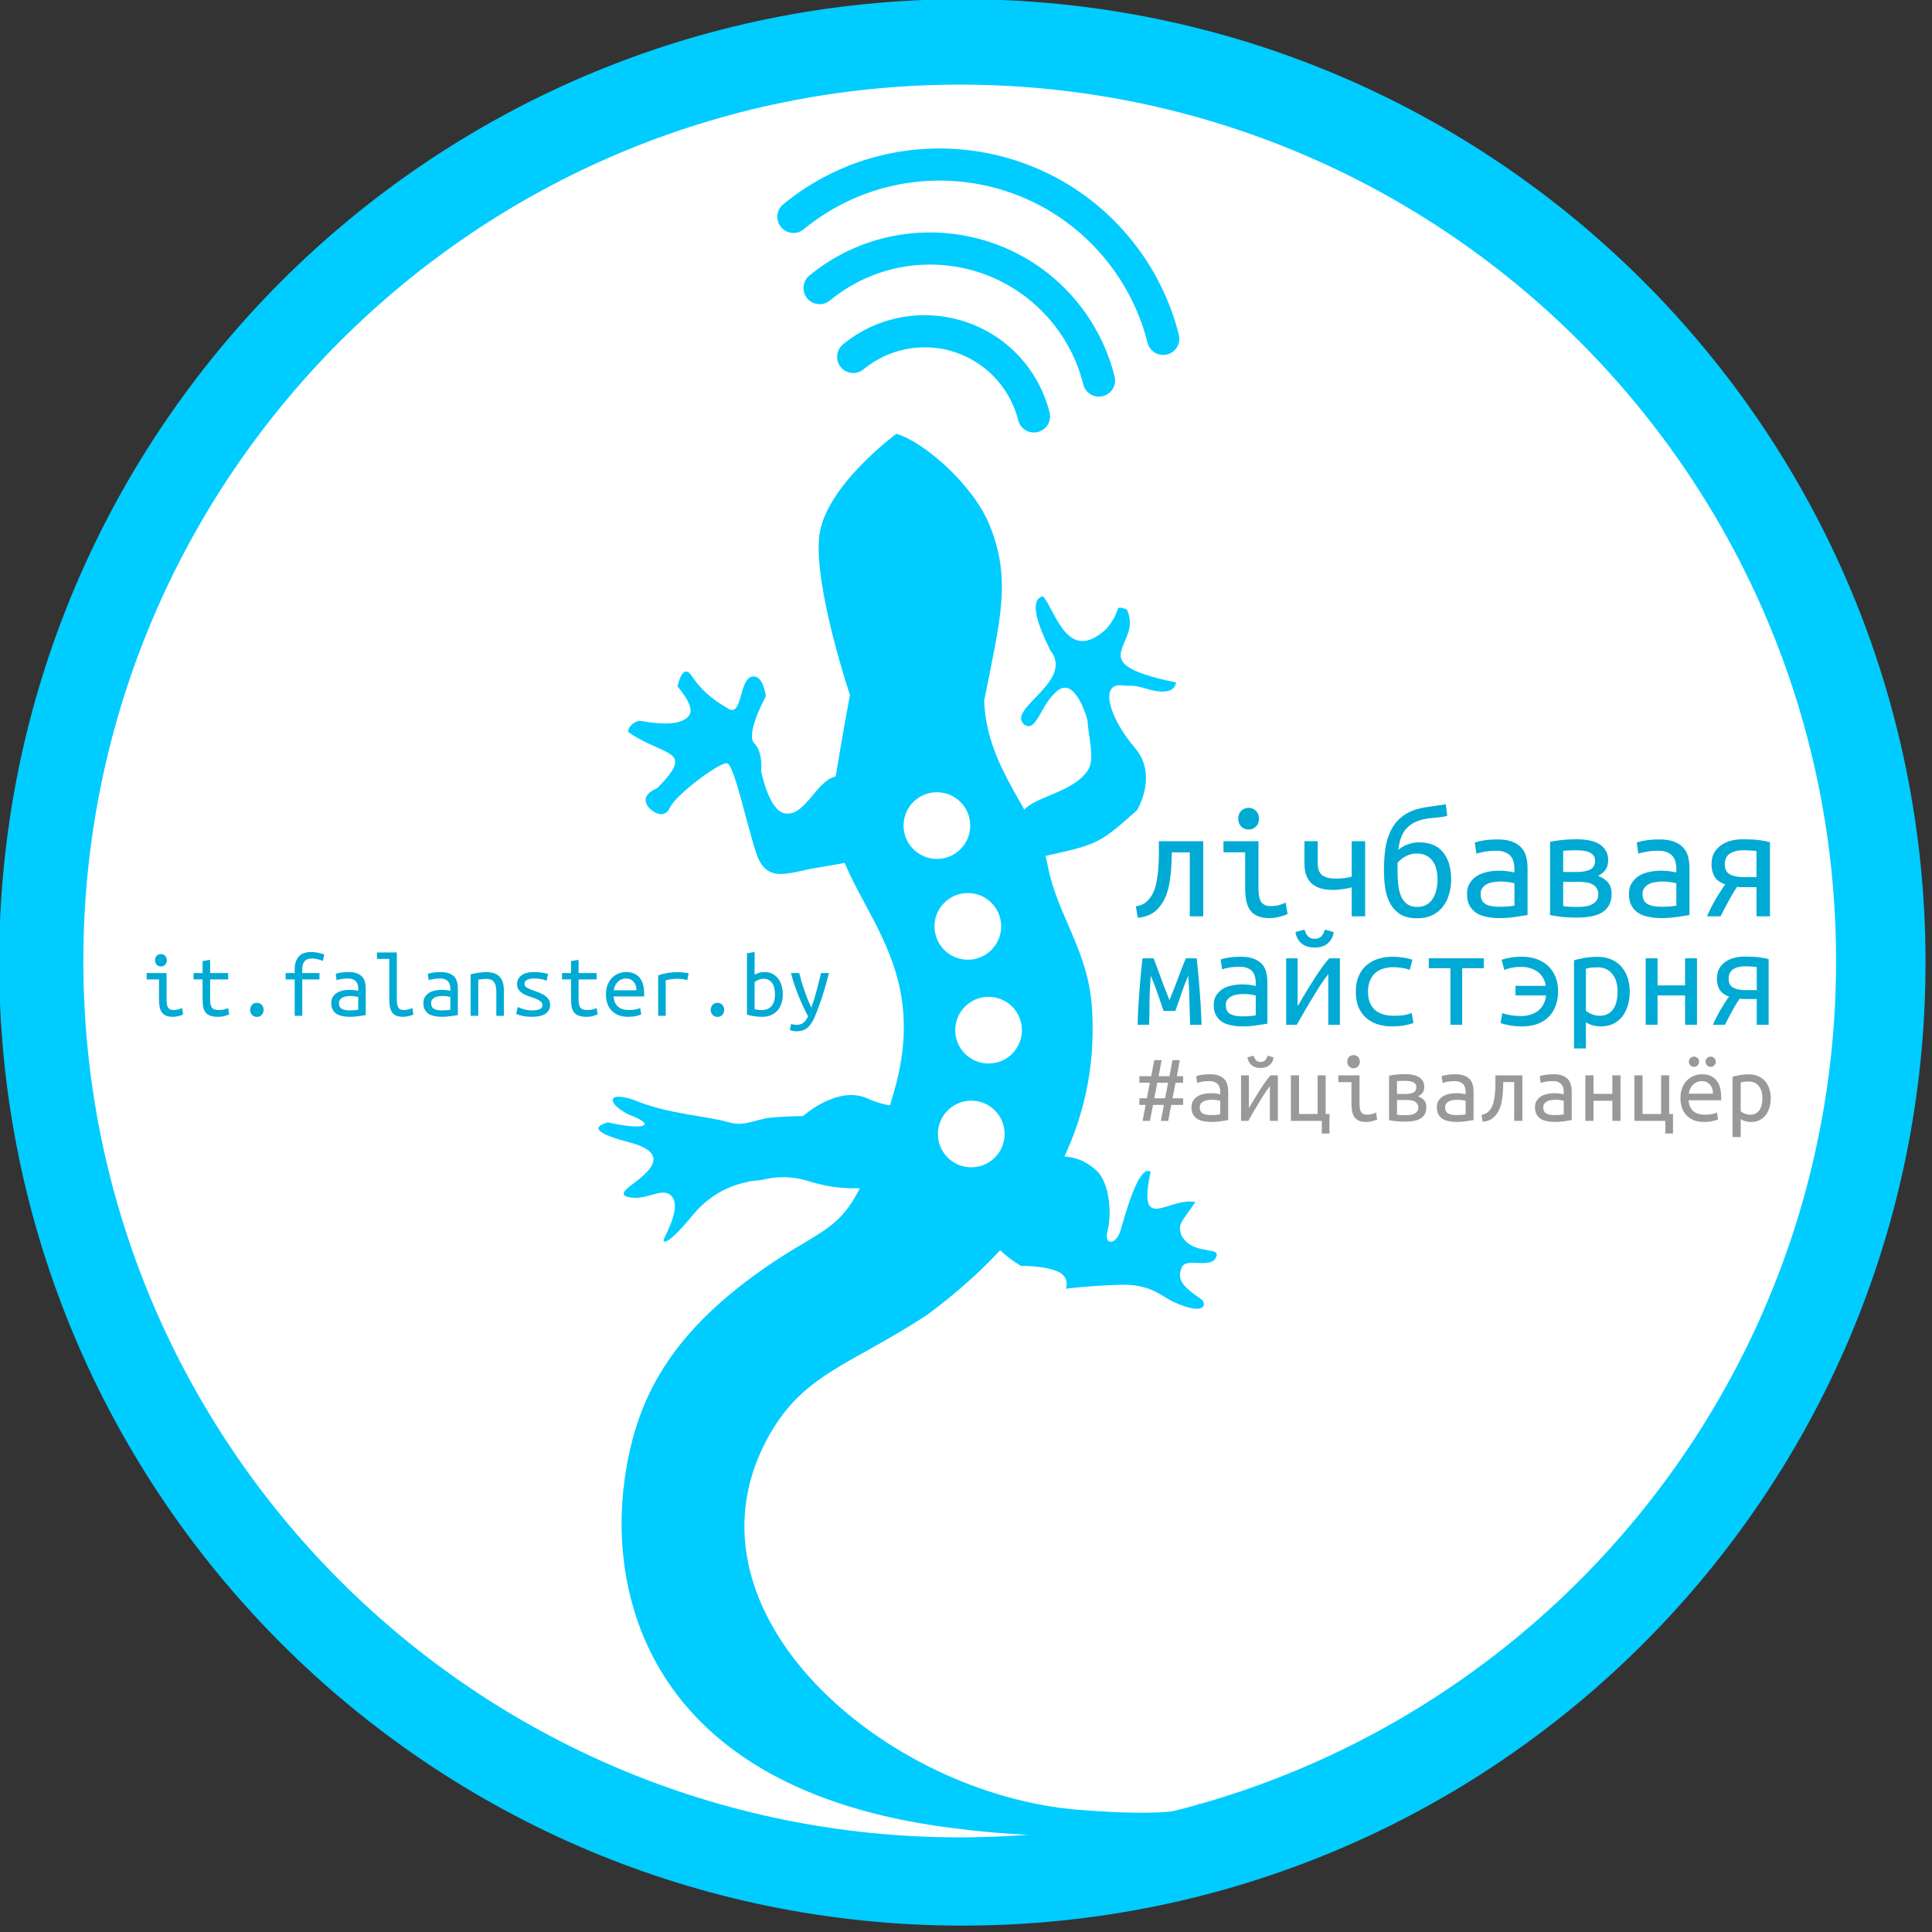 <?xml version="1.0" encoding="UTF-8" standalone="no"?>
<!-- Created with Inkscape (http://www.inkscape.org/) -->

<svg
   xmlns:dc="http://purl.org/dc/elements/1.1/"
   xmlns:cc="http://creativecommons.org/ns#"
   xmlns:rdf="http://www.w3.org/1999/02/22-rdf-syntax-ns#"
   xmlns:svg="http://www.w3.org/2000/svg"
   xmlns="http://www.w3.org/2000/svg"
   xmlns:sodipodi="http://sodipodi.sourceforge.net/DTD/sodipodi-0.dtd"
   xmlns:inkscape="http://www.inkscape.org/namespaces/inkscape"
   width="194.882"
   height="194.882"
   id="svg3163"
   version="1.1"
   inkscape:version="0.48.4 r9939"
   sodipodi:docname="lm_sticker_2_blue_wh_curves.svg"
   inkscape:export-filename="/home/svet/Dropbox/falanster/digital-lab/start_stickers/lm_sticker_2_blue_wh_print.png"
   inkscape:export-xdpi="300.18185"
   inkscape:export-ydpi="300.18185">
  <rect width="100%" height="100%" fill="#333333" stroke="none"/>
  <defs
     id="defs3165" />
  <sodipodi:namedview
     id="base"
     pagecolor="#ffffff"
     bordercolor="#666666"
     borderopacity="1.0"
     inkscape:pageopacity="0.0"
     inkscape:pageshadow="2"
     inkscape:zoom="1.979899"
     inkscape:cx="157.45903"
     inkscape:cy="67.057627"
     inkscape:document-units="px"
     inkscape:current-layer="layer1"
     showgrid="false"
     fit-margin-top="0"
     fit-margin-left="0"
     fit-margin-right="0"
     fit-margin-bottom="0"
     inkscape:window-width="1301"
     inkscape:window-height="744"
     inkscape:window-x="65"
     inkscape:window-y="24"
     inkscape:window-maximized="1"
     showguides="true"
     inkscape:guide-bbox="true">
    <sodipodi:guide
       orientation="1,0"
       position="851.168,629.32"
       id="guide3038" />
  </sodipodi:namedview>
  <g
     inkscape:label="Layer 1"
     inkscape:groupmode="layer"
     id="layer1"
     transform="translate(-175.754,-1104.989)">
    <g
       id="g3049"
       transform="matrix(0.17,0,0,0.17,145.789,1078.249)">
      <path
         id="path3290-7"
         d="m 1318.79,728.353 c 0,315.641 -255.877,571.518 -571.518,571.518 -315.641,0 -571.518,-255.877 -571.518,-571.518 0,-315.641 255.877,-571.518 571.518,-571.518 315.641,0 571.518,255.877 571.518,571.518 z"
         style="fill:#00ccff;fill-opacity:1;stroke:none"
         inkscape:connector-curvature="0" />
      <path
         inkscape:connector-curvature="0"
         transform="translate(0,-2)"
         id="path3290"
         d="m 1265.714,729.505 c 0,287.188 -232.812,520 -520,520 -287.188,0 -520,-232.812 -520,-520 0,-287.188 232.812,-520 520,-520 287.188,0 520,232.812 520,520 z"
         style="fill:#ffffff;fill-opacity:1;stroke:none" />
      <g
         id="text4575-3-7"
         style="font-size:96.076px;font-style:normal;font-variant:normal;font-weight:normal;font-stretch:normal;line-height:125%;letter-spacing:0px;word-spacing:0px;fill:#00aad4;fill-opacity:1;stroke:none;font-family:Ubuntu Mono;-inkscape-font-specification:Ubuntu Mono">
        <path
           id="path3090"
           d="m 871.575,663.054 c -2e-5,1.922 -0.064,3.971 -0.192,6.149 -0.064,2.114 -0.224,4.259 -0.48,6.437 -0.192,2.114 -0.48,4.227 -0.865,6.341 -0.384,2.05 -0.897,3.971 -1.537,5.765 -1.281,3.651 -3.235,6.789 -5.861,9.415 -2.626,2.626 -6.373,4.195 -11.241,4.708 l -1.153,-6.725 c 2.818,-0.512 5.028,-1.537 6.629,-3.074 1.665,-1.601 2.978,-3.523 3.939,-5.765 0.833,-1.921 1.441,-4.099 1.825,-6.533 0.448,-2.434 0.769,-4.996 0.961,-7.686 0.192,-2.69 0.288,-5.38 0.288,-8.07 -2e-5,-2.69 -2e-5,-5.22 0,-7.59 l 26.325,0 0,44.579 -7.974,0 0,-37.95 -10.664,0"
           inkscape:connector-curvature="0" />
        <path
           id="path3092"
           d="m 917.115,649.507 c -1.665,6e-5 -3.106,-0.576 -4.323,-1.729 -1.217,-1.153 -1.825,-2.722 -1.825,-4.708 -2e-5,-1.986 0.608,-3.555 1.825,-4.708 1.217,-1.153 2.658,-1.729 4.323,-1.729 1.729,7e-5 3.17,0.577 4.323,1.729 1.217,1.153 1.825,2.722 1.825,4.708 -2e-5,1.986 -0.609,3.555 -1.825,4.708 -1.153,1.153 -2.594,1.729 -4.323,1.729 m -2.018,13.547 -12.874,0 0,-6.629 20.752,0 0,27.382 c -3e-5,4.42 0.608,7.398 1.825,8.935 1.217,1.473 3.042,2.21 5.476,2.21 1.857,0 3.555,-0.224 5.092,-0.673 1.601,-0.448 2.85,-0.929 3.747,-1.441 l 1.153,6.725 c -0.384,0.192 -0.929,0.448 -1.633,0.769 -0.705,0.256 -1.537,0.512 -2.498,0.769 -0.897,0.256 -1.922,0.48 -3.074,0.673 -1.089,0.192 -2.242,0.288 -3.459,0.288 -2.818,0 -5.156,-0.384 -7.014,-1.153 -1.857,-0.769 -3.363,-1.922 -4.516,-3.459 -1.089,-1.537 -1.857,-3.427 -2.306,-5.668 -0.448,-2.306 -0.673,-4.964 -0.673,-7.974 l 0,-20.752"
           inkscape:connector-curvature="0" />
        <path
           id="path3094"
           d="m 958.139,656.425 0,13.066 c -10e-6,3.395 0.897,5.765 2.69,7.11 1.857,1.345 4.387,2.018 7.59,2.018 2.306,3e-5 4.227,-0.096 5.765,-0.288 1.537,-0.256 2.914,-0.544 4.131,-0.865 l 0,-21.041 7.974,0 0,44.579 -7.974,0 0,-17.198 c -0.448,0.128 -1.089,0.288 -1.922,0.48 -0.769,0.128 -1.665,0.288 -2.69,0.48 -0.961,0.128 -1.986,0.256 -3.074,0.384 -1.089,0.128 -2.146,0.192 -3.171,0.192 -2.562,2e-5 -4.9,-0.256 -7.014,-0.769 -2.114,-0.576 -3.939,-1.473 -5.476,-2.69 -1.473,-1.217 -2.626,-2.818 -3.459,-4.804 -0.833,-2.05 -1.249,-4.548 -1.249,-7.494 l 0,-13.162 7.878,0"
           inkscape:connector-curvature="0" />
        <path
           id="path3096"
           d="m 1005.985,661.517 c 1.665,-1.409 3.587,-2.498 5.765,-3.267 2.178,-0.769 4.323,-1.153 6.437,-1.153 6.341,4e-5 11.113,1.954 14.315,5.861 3.203,3.907 4.804,9.351 4.804,16.333 0,3.01 -0.416,5.893 -1.249,8.647 -0.769,2.754 -1.986,5.188 -3.651,7.302 -1.601,2.114 -3.683,3.811 -6.245,5.092 -2.562,1.217 -5.572,1.825 -9.031,1.825 -3.971,0 -7.238,-0.737 -9.8,-2.21 -2.498,-1.537 -4.484,-3.587 -5.957,-6.149 -1.473,-2.562 -2.498,-5.54 -3.074,-8.935 -0.576,-3.459 -0.865,-7.11 -0.865,-10.953 -10e-6,-4.996 0.32,-9.608 0.961,-13.835 0.705,-4.291 1.986,-8.07 3.843,-11.337 1.857,-3.267 4.387,-5.957 7.59,-8.07 3.267,-2.178 7.462,-3.651 12.586,-4.419 1.601,-0.256 2.946,-0.448 4.035,-0.576 1.153,-0.192 2.178,-0.352 3.074,-0.48 0.897,-0.128 1.697,-0.224 2.402,-0.288 0.705,-0.128 1.441,-0.288 2.21,-0.48 l 0.865,6.917 c -0.384,0.128 -0.801,0.256 -1.249,0.384 -0.448,0.064 -1.057,0.16 -1.825,0.288 -0.769,0.064 -1.794,0.192 -3.074,0.384 -1.217,0.128 -2.818,0.288 -4.804,0.48 -5.508,0.705 -9.736,2.498 -12.682,5.38 -2.946,2.818 -4.74,7.238 -5.38,13.258 m -0.48,13.643 c 0,2.69 0.16,5.252 0.48,7.686 0.32,2.434 0.897,4.612 1.729,6.533 0.897,1.857 2.082,3.331 3.555,4.419 1.537,1.089 3.491,1.633 5.861,1.633 2.114,10e-6 3.939,-0.416 5.476,-1.249 1.537,-0.897 2.786,-2.082 3.747,-3.555 0.961,-1.473 1.665,-3.17 2.114,-5.092 0.512,-1.986 0.768,-4.067 0.769,-6.245 -10e-5,-1.921 -0.192,-3.811 -0.577,-5.668 -0.384,-1.921 -1.057,-3.587 -2.018,-4.996 -0.961,-1.473 -2.242,-2.658 -3.843,-3.555 -1.601,-0.897 -3.619,-1.345 -6.053,-1.345 -2.306,4e-5 -4.484,0.576 -6.533,1.729 -1.986,1.089 -3.555,2.37 -4.708,3.843 l 0,5.861"
           inkscape:connector-curvature="0" />
        <path
           id="path3098"
           d="m 1065.648,695.335 c 1.986,0 3.747,-0.064 5.284,-0.192 1.601,-0.128 2.914,-0.288 3.939,-0.48 l 0,-13.258 c -1.025,-0.32 -2.274,-0.576 -3.747,-0.769 -1.409,-0.192 -2.914,-0.288 -4.516,-0.288 -1.473,2e-5 -2.914,0.128 -4.324,0.384 -1.409,0.192 -2.658,0.576 -3.747,1.153 -1.089,0.576 -1.986,1.345 -2.69,2.306 -0.705,0.897 -1.057,2.05 -1.057,3.459 0,2.882 0.961,4.9 2.882,6.053 1.986,1.089 4.644,1.633 7.974,1.633 m -0.769,-39.968 c 3.331,5e-5 6.117,0.416 8.359,1.249 2.306,0.833 4.163,1.986 5.572,3.459 1.409,1.473 2.402,3.267 2.978,5.38 0.577,2.114 0.865,4.42 0.865,6.917 l 0,27.862 c -1.857,0.32 -4.323,0.705 -7.398,1.153 -3.01,0.448 -6.117,0.673 -9.319,0.673 -2.434,0 -4.804,-0.224 -7.11,-0.673 -2.306,-0.384 -4.355,-1.089 -6.149,-2.114 -1.794,-1.089 -3.235,-2.562 -4.323,-4.419 -1.089,-1.857 -1.633,-4.227 -1.633,-7.11 0,-2.562 0.544,-4.708 1.633,-6.437 1.153,-1.793 2.594,-3.235 4.323,-4.323 1.793,-1.089 3.811,-1.857 6.053,-2.306 2.306,-0.512 4.612,-0.769 6.918,-0.769 3.139,2e-5 6.213,0.352 9.223,1.057 l 0,-2.21 c -10e-5,-1.345 -0.16,-2.626 -0.48,-3.843 -0.256,-1.281 -0.801,-2.434 -1.633,-3.459 -0.769,-1.025 -1.857,-1.825 -3.267,-2.402 -1.345,-0.64 -3.106,-0.961 -5.284,-0.961 -2.754,4e-5 -5.156,0.192 -7.206,0.576 -2.05,0.384 -3.619,0.769 -4.708,1.153 l -0.961,-6.533 c 1.089,-0.512 2.882,-0.961 5.38,-1.345 2.562,-0.384 5.284,-0.576 8.166,-0.576"
           inkscape:connector-curvature="0" />
        <path
           id="path3100"
           d="m 1103.79,694.951 c 0.64,0.128 1.793,0.256 3.459,0.384 1.665,0.064 3.331,0.096 4.996,0.096 1.665,1e-5 3.235,-0.096 4.708,-0.288 1.537,-0.256 2.85,-0.673 3.939,-1.249 1.153,-0.576 2.05,-1.345 2.69,-2.306 0.705,-0.961 1.057,-2.178 1.057,-3.651 -10e-5,-1.409 -0.32,-2.594 -0.961,-3.555 -0.577,-0.961 -1.377,-1.729 -2.402,-2.306 -1.025,-0.576 -2.242,-0.961 -3.651,-1.153 -1.409,-0.256 -2.914,-0.384 -4.516,-0.384 l -9.319,0 0,14.411 m 8.262,-20.272 c 3.074,3e-5 5.604,-0.448 7.59,-1.345 2.05,-0.961 3.074,-2.754 3.074,-5.38 0,-1.345 -0.352,-2.402 -1.057,-3.171 -0.64,-0.833 -1.537,-1.473 -2.69,-1.922 -1.089,-0.448 -2.338,-0.737 -3.747,-0.865 -1.409,-0.128 -2.818,-0.192 -4.227,-0.192 -1.345,4e-5 -2.658,0.032 -3.939,0.096 -1.281,0.064 -2.37,0.128 -3.267,0.192 l 0,12.586 8.262,0 m -0.096,27.093 c -3.459,0 -6.565,-0.16 -9.319,-0.48 -2.754,-0.32 -4.964,-0.673 -6.629,-1.057 l 0,-43.426 c 1.665,-0.384 3.875,-0.737 6.629,-1.057 2.754,-0.32 5.861,-0.48 9.319,-0.48 2.306,4e-5 4.58,0.192 6.821,0.576 2.242,0.384 4.227,1.057 5.957,2.018 1.729,0.961 3.107,2.242 4.131,3.843 1.089,1.601 1.633,3.619 1.633,6.053 0,2.242 -0.544,4.131 -1.633,5.668 -1.089,1.473 -2.562,2.658 -4.42,3.555 2.434,0.897 4.387,2.178 5.861,3.843 1.473,1.601 2.21,3.939 2.21,7.014 -10e-5,2.69 -0.544,4.932 -1.633,6.725 -1.025,1.793 -2.466,3.235 -4.323,4.323 -1.857,1.025 -4.035,1.761 -6.533,2.21 -2.498,0.448 -5.188,0.673 -8.07,0.673"
           inkscape:connector-curvature="0" />
        <path
           id="path3102"
           d="m 1161.724,695.335 c 1.986,0 3.747,-0.064 5.284,-0.192 1.601,-0.128 2.914,-0.288 3.939,-0.48 l 0,-13.258 c -1.025,-0.32 -2.274,-0.576 -3.747,-0.769 -1.409,-0.192 -2.914,-0.288 -4.516,-0.288 -1.473,2e-5 -2.914,0.128 -4.323,0.384 -1.409,0.192 -2.658,0.576 -3.747,1.153 -1.089,0.576 -1.986,1.345 -2.69,2.306 -0.705,0.897 -1.057,2.05 -1.057,3.459 0,2.882 0.961,4.9 2.882,6.053 1.986,1.089 4.644,1.633 7.974,1.633 m -0.769,-39.968 c 3.331,5e-5 6.117,0.416 8.359,1.249 2.306,0.833 4.163,1.986 5.572,3.459 1.409,1.473 2.402,3.267 2.978,5.38 0.576,2.114 0.865,4.42 0.865,6.917 l 0,27.862 c -1.857,0.32 -4.324,0.705 -7.398,1.153 -3.01,0.448 -6.117,0.673 -9.319,0.673 -2.434,0 -4.804,-0.224 -7.11,-0.673 -2.306,-0.384 -4.356,-1.089 -6.149,-2.114 -1.793,-1.089 -3.235,-2.562 -4.323,-4.419 -1.089,-1.857 -1.633,-4.227 -1.633,-7.11 0,-2.562 0.544,-4.708 1.633,-6.437 1.153,-1.793 2.594,-3.235 4.323,-4.323 1.793,-1.089 3.811,-1.857 6.053,-2.306 2.306,-0.512 4.612,-0.769 6.917,-0.769 3.139,2e-5 6.213,0.352 9.223,1.057 l 0,-2.21 c 0,-1.345 -0.16,-2.626 -0.48,-3.843 -0.256,-1.281 -0.801,-2.434 -1.633,-3.459 -0.769,-1.025 -1.857,-1.825 -3.267,-2.402 -1.345,-0.64 -3.107,-0.961 -5.284,-0.961 -2.754,4e-5 -5.156,0.192 -7.206,0.576 -2.05,0.384 -3.619,0.769 -4.708,1.153 l -0.961,-6.533 c 1.089,-0.512 2.882,-0.961 5.38,-1.345 2.562,-0.384 5.284,-0.576 8.166,-0.576"
           inkscape:connector-curvature="0" />
        <path
           id="path3104"
           d="m 1211.78,683.71 c -0.897,2e-5 -1.762,2e-5 -2.594,0 -0.769,-0.064 -1.505,-0.128 -2.21,-0.192 -1.857,2.754 -3.619,5.701 -5.284,8.839 -1.665,3.074 -3.171,5.957 -4.516,8.647 l -8.07,0 c 0.705,-1.665 1.505,-3.363 2.402,-5.092 0.897,-1.793 1.825,-3.491 2.786,-5.092 0.961,-1.665 1.921,-3.235 2.882,-4.708 0.961,-1.537 1.889,-2.882 2.786,-4.035 -3.203,-1.153 -5.38,-2.786 -6.533,-4.9 -1.089,-2.178 -1.633,-4.484 -1.633,-6.917 0,-2.498 0.448,-4.676 1.345,-6.533 0.961,-1.857 2.274,-3.395 3.939,-4.612 1.665,-1.281 3.619,-2.242 5.861,-2.882 2.306,-0.64 4.804,-0.961 7.494,-0.961 3.779,4e-5 6.949,0.16 9.511,0.48 2.562,0.32 4.74,0.737 6.533,1.249 l 0,44.003 -7.974,0 0,-17.294 -6.725,0 m 6.725,-21.425 c -0.641,-0.128 -1.665,-0.224 -3.075,-0.288 -1.345,-0.128 -2.978,-0.192 -4.9,-0.192 -3.267,4e-5 -5.893,0.673 -7.878,2.018 -1.986,1.345 -2.978,3.459 -2.978,6.341 0,2.882 1.025,4.868 3.074,5.957 2.05,1.089 4.708,1.633 7.974,1.633 l 7.782,0 0,-15.468"
           inkscape:connector-curvature="0" />
      </g>
      <g
         id="text4579-1-0"
         style="font-size:85.056px;font-style:normal;font-variant:normal;font-weight:normal;font-stretch:normal;line-height:125%;letter-spacing:0px;word-spacing:0px;fill:#00aad4;fill-opacity:1;stroke:none;font-family:Ubuntu Mono;-inkscape-font-specification:Ubuntu Mono">
        <path
           id="path3071"
           d="m 859.119,736.285 c -0.454,5.16 -0.709,10.207 -0.765,15.14 -10e-6,4.877 -0.085,9.526 -0.255,13.949 l -6.804,0 c 0.057,-3.119 0.17,-6.351 0.34,-9.696 0.227,-3.346 0.454,-6.719 0.68,-10.122 0.284,-3.402 0.567,-6.776 0.851,-10.122 0.34,-3.345 0.68,-6.521 1.021,-9.526 l 6.549,0 c 1.077,2.722 2.353,6.124 3.828,10.207 1.474,4.083 3.346,8.959 5.614,14.63 2.325,-5.67 4.224,-10.547 5.699,-14.63 1.531,-4.083 2.864,-7.485 3.998,-10.207 l 6.464,0 c 0.34,3.005 0.652,6.181 0.936,9.526 0.34,3.346 0.624,6.719 0.851,10.122 0.283,3.402 0.51,6.776 0.68,10.122 0.17,3.346 0.312,6.578 0.425,9.696 l -6.804,0 c -0.17,-4.423 -0.312,-9.186 -0.425,-14.289 -0.057,-5.103 -0.284,-10.037 -0.68,-14.8 -0.737,1.758 -1.418,3.402 -2.041,4.933 -0.567,1.474 -1.134,3.005 -1.701,4.593 -0.51,1.588 -1.077,3.289 -1.701,5.103 -0.624,1.758 -1.361,3.828 -2.211,6.209 l -6.975,0 c -0.794,-2.382 -1.503,-4.451 -2.126,-6.209 -0.624,-1.815 -1.219,-3.516 -1.786,-5.103 -0.51,-1.588 -1.077,-3.119 -1.701,-4.593 -0.567,-1.531 -1.219,-3.175 -1.956,-4.933"
           inkscape:connector-curvature="0" />
        <path
           id="path3073"
           d="m 913.214,760.356 c 1.758,10e-6 3.317,-0.057 4.678,-0.17 1.418,-0.113 2.58,-0.255 3.487,-0.425 l 0,-11.738 c -0.907,-0.283 -2.013,-0.51 -3.317,-0.68 -1.248,-0.17 -2.58,-0.255 -3.998,-0.255 -1.304,10e-6 -2.58,0.113 -3.828,0.34 -1.248,0.17 -2.353,0.51 -3.317,1.021 -0.964,0.51 -1.758,1.191 -2.382,2.041 -0.624,0.794 -0.936,1.815 -0.936,3.062 -2e-5,2.552 0.851,4.338 2.552,5.359 1.758,0.964 4.111,1.446 7.06,1.446 m -0.68,-35.383 c 2.949,4e-5 5.415,0.369 7.4,1.106 2.041,0.737 3.686,1.758 4.933,3.062 1.247,1.304 2.126,2.892 2.637,4.763 0.51,1.871 0.765,3.913 0.765,6.124 l 0,24.666 c -1.644,0.284 -3.828,0.624 -6.549,1.021 -2.665,0.397 -5.415,0.595 -8.25,0.595 -2.155,0 -4.253,-0.198 -6.294,-0.595 -2.041,-0.34 -3.856,-0.964 -5.444,-1.871 -1.588,-0.964 -2.864,-2.268 -3.828,-3.913 -0.964,-1.644 -1.446,-3.742 -1.446,-6.294 -1e-5,-2.268 0.482,-4.168 1.446,-5.699 1.021,-1.588 2.296,-2.864 3.828,-3.828 1.588,-0.964 3.374,-1.644 5.359,-2.041 2.041,-0.454 4.083,-0.68 6.124,-0.68 2.778,2e-5 5.5,0.312 8.165,0.936 l 0,-1.956 c -3e-5,-1.191 -0.142,-2.325 -0.425,-3.402 -0.227,-1.134 -0.709,-2.155 -1.446,-3.062 -0.68,-0.907 -1.644,-1.616 -2.892,-2.126 -1.191,-0.567 -2.75,-0.851 -4.678,-0.851 -2.438,4e-5 -4.565,0.17 -6.379,0.51 -1.815,0.34 -3.204,0.68 -4.168,1.021 l -0.851,-5.784 c 0.964,-0.454 2.552,-0.851 4.763,-1.191 2.268,-0.34 4.678,-0.51 7.23,-0.51"
           inkscape:connector-curvature="0" />
        <path
           id="path3075"
           d="m 971.307,725.909 0,39.466 -6.89,0 0,-30.11 c -1.531,1.928 -3.147,4.196 -4.848,6.804 -1.644,2.608 -3.317,5.302 -5.018,8.08 -1.644,2.722 -3.232,5.415 -4.763,8.08 -1.531,2.665 -2.892,5.047 -4.083,7.145 l -6.294,0 0,-39.466 6.804,0 0,28.409 c 1.304,-2.211 2.722,-4.593 4.253,-7.145 1.531,-2.608 3.119,-5.188 4.763,-7.74 1.644,-2.608 3.289,-5.075 4.933,-7.4 1.644,-2.382 3.26,-4.423 4.848,-6.124 l 6.294,0 m -14.97,-6.379 c -3.175,4e-5 -5.755,-0.794 -7.74,-2.382 -1.985,-1.644 -3.204,-3.913 -3.657,-6.804 l 5.359,-1.446 c 0.454,1.644 1.162,2.977 2.126,3.998 0.964,0.964 2.268,1.446 3.913,1.446 1.644,5e-5 2.949,-0.482 3.913,-1.446 0.964,-1.021 1.673,-2.353 2.126,-3.998 l 5.273,1.446 c -0.454,2.892 -1.673,5.16 -3.657,6.804 -1.928,1.588 -4.48,2.382 -7.655,2.382"
           inkscape:connector-curvature="0" />
        <path
           id="path3077"
           d="m 980.749,745.727 c -1e-5,-3.572 0.567,-6.663 1.701,-9.271 1.134,-2.608 2.693,-4.763 4.678,-6.464 1.985,-1.701 4.281,-2.949 6.89,-3.742 2.665,-0.851 5.5,-1.276 8.506,-1.276 1.928,4e-5 3.828,0.142 5.699,0.425 1.928,0.227 3.969,0.68 6.124,1.361 l -1.616,6.039 c -1.871,-0.68 -3.601,-1.106 -5.188,-1.276 -1.531,-0.227 -3.09,-0.34 -4.678,-0.34 -2.041,3e-5 -3.969,0.284 -5.784,0.851 -1.815,0.51 -3.402,1.361 -4.763,2.552 -1.304,1.134 -2.353,2.637 -3.147,4.508 -0.794,1.815 -1.191,4.026 -1.191,6.634 -1e-5,2.495 0.369,4.65 1.106,6.464 0.737,1.758 1.758,3.232 3.062,4.423 1.361,1.134 2.977,1.985 4.848,2.552 1.871,0.567 3.941,0.851 6.209,0.851 1.815,0 3.544,-0.085 5.188,-0.255 1.701,-0.227 3.544,-0.68 5.529,-1.361 l 1.021,5.869 c -1.985,0.737 -3.998,1.247 -6.039,1.531 -2.041,0.34 -4.253,0.51 -6.634,0.51 -3.175,0 -6.096,-0.425 -8.761,-1.276 -2.608,-0.907 -4.877,-2.211 -6.804,-3.913 -1.871,-1.701 -3.346,-3.828 -4.423,-6.379 -1.021,-2.608 -1.531,-5.614 -1.531,-9.016"
           inkscape:connector-curvature="0" />
        <path
           id="path3079"
           d="m 1056.704,725.909 0,5.869 -12.844,0 0,33.597 -6.974,0 0,-33.597 -12.844,0 0,-5.869 32.661,0"
           inkscape:connector-curvature="0" />
        <path
           id="path3081"
           d="m 1100.762,745.472 c -10e-5,3.289 -0.51,6.237 -1.531,8.846 -0.964,2.552 -2.382,4.735 -4.253,6.549 -1.815,1.758 -4.054,3.119 -6.719,4.083 -2.608,0.907 -5.529,1.361 -8.761,1.361 -2.892,0 -5.5,-0.227 -7.825,-0.68 -2.268,-0.397 -3.941,-0.851 -5.018,-1.361 l 1.021,-5.869 c 1.134,0.51 2.722,0.936 4.763,1.276 2.098,0.34 4.224,0.51 6.379,0.51 2.041,0 3.913,-0.284 5.614,-0.851 1.758,-0.567 3.289,-1.361 4.593,-2.382 1.304,-1.077 2.353,-2.382 3.147,-3.913 0.794,-1.531 1.276,-3.232 1.446,-5.103 l -18.117,0 0,-5.699 17.947,0 c -0.227,-1.701 -0.737,-3.232 -1.531,-4.593 -0.794,-1.418 -1.815,-2.608 -3.062,-3.572 -1.248,-0.964 -2.693,-1.701 -4.338,-2.211 -1.644,-0.567 -3.431,-0.851 -5.359,-0.851 -2.212,3e-5 -4.083,0.142 -5.614,0.425 -1.474,0.284 -3.034,0.737 -4.678,1.361 l -1.616,-6.039 c 1.361,-0.454 3.034,-0.851 5.018,-1.191 1.985,-0.397 4.394,-0.595 7.23,-0.595 3.175,4e-5 6.067,0.482 8.676,1.446 2.608,0.964 4.848,2.325 6.719,4.083 1.871,1.758 3.317,3.913 4.338,6.464 1.021,2.552 1.531,5.387 1.531,8.506"
           inkscape:connector-curvature="0" />
        <path
           id="path3083"
           d="m 1136.061,745.727 c 0,-4.593 -1.077,-8.137 -3.232,-10.632 -2.155,-2.552 -4.962,-3.827 -8.421,-3.828 -1.928,3e-5 -3.459,0.085 -4.593,0.255 -1.077,0.17 -1.928,0.369 -2.552,0.595 l 0,24.921 c 0.794,0.737 1.956,1.418 3.487,2.041 1.531,0.624 3.119,0.936 4.763,0.936 1.871,0 3.459,-0.369 4.763,-1.106 1.361,-0.737 2.467,-1.729 3.317,-2.977 0.851,-1.304 1.474,-2.807 1.871,-4.508 0.397,-1.758 0.595,-3.657 0.595,-5.699 m 7.23,0 c -10e-5,3.005 -0.397,5.784 -1.191,8.335 -0.737,2.495 -1.843,4.65 -3.317,6.464 -1.418,1.815 -3.175,3.232 -5.274,4.253 -2.098,1.021 -4.48,1.531 -7.145,1.531 -2.098,0 -3.941,-0.255 -5.529,-0.766 -1.588,-0.51 -2.779,-1.077 -3.572,-1.701 l 0,15.565 -7.06,0 0,-52.309 c 1.531,-0.454 3.487,-0.907 5.869,-1.361 2.438,-0.454 5.217,-0.68 8.335,-0.68 2.835,4e-5 5.415,0.482 7.74,1.446 2.325,0.964 4.309,2.353 5.954,4.168 1.644,1.758 2.92,3.913 3.828,6.464 0.907,2.552 1.361,5.415 1.361,8.591"
           inkscape:connector-curvature="0" />
        <path
           id="path3085"
           d="m 1183.181,765.375 -7.06,0 0,-17.436 -16.331,0 0,17.436 -7.06,0 0,-39.466 7.06,0 0,16.076 16.331,0 0,-16.076 7.06,0 0,39.466"
           inkscape:connector-curvature="0" />
        <path
           id="path3087"
           d="m 1212.696,750.065 c -0.794,10e-6 -1.559,10e-6 -2.296,0 -0.68,-0.057 -1.333,-0.113 -1.956,-0.17 -1.644,2.438 -3.204,5.047 -4.678,7.825 -1.474,2.722 -2.807,5.273 -3.998,7.655 l -7.145,0 c 0.624,-1.474 1.333,-2.977 2.126,-4.508 0.794,-1.588 1.616,-3.09 2.467,-4.508 0.851,-1.474 1.701,-2.864 2.552,-4.168 0.851,-1.361 1.673,-2.552 2.467,-3.572 -2.835,-1.021 -4.763,-2.467 -5.784,-4.338 -0.964,-1.928 -1.446,-3.969 -1.446,-6.124 0,-2.211 0.397,-4.139 1.191,-5.784 0.851,-1.644 2.013,-3.005 3.487,-4.083 1.474,-1.134 3.204,-1.985 5.188,-2.552 2.041,-0.567 4.253,-0.851 6.634,-0.851 3.345,4e-5 6.152,0.142 8.421,0.425 2.268,0.284 4.196,0.652 5.784,1.106 l 0,38.956 -7.06,0 0,-15.31 -5.954,0 m 5.954,-18.967 c -0.567,-0.113 -1.474,-0.198 -2.722,-0.255 -1.191,-0.113 -2.637,-0.17 -4.338,-0.17 -2.892,3e-5 -5.217,0.595 -6.975,1.786 -1.758,1.191 -2.637,3.062 -2.637,5.614 0,2.552 0.907,4.31 2.722,5.273 1.815,0.964 4.168,1.446 7.06,1.446 l 6.889,0 0,-13.694"
           inkscape:connector-curvature="0" />
      </g>
      <g
         id="text3292-8"
         style="font-size:54.658px;font-style:normal;font-variant:normal;font-weight:normal;font-stretch:normal;line-height:125%;letter-spacing:0px;word-spacing:0px;fill:#00aad4;fill-opacity:1;stroke:none;font-family:Ubuntu Mono;-inkscape-font-specification:Ubuntu Mono">
        <path
           id="path3040"
           d="m 271.756,730.735 c -0.947,3e-5 -1.767,-0.328 -2.46,-0.984 -0.692,-0.656 -1.039,-1.549 -1.038,-2.678 -1e-5,-1.13 0.346,-2.022 1.038,-2.678 0.692,-0.656 1.512,-0.984 2.46,-0.984 0.984,3e-5 1.804,0.328 2.46,0.984 0.692,0.656 1.038,1.549 1.039,2.678 -2e-5,1.13 -0.346,2.022 -1.039,2.678 -0.656,0.656 -1.476,0.984 -2.46,0.984 m -1.148,7.707 -7.324,0 0,-3.771 11.806,0 0,15.578 c -10e-6,2.514 0.346,4.209 1.038,5.083 0.692,0.838 1.731,1.257 3.116,1.257 1.057,10e-6 2.022,-0.128 2.897,-0.383 0.911,-0.255 1.621,-0.528 2.132,-0.82 l 0.656,3.826 c -0.219,0.109 -0.528,0.255 -0.929,0.437 -0.401,0.146 -0.875,0.292 -1.421,0.437 -0.51,0.146 -1.093,0.273 -1.749,0.383 -0.619,0.109 -1.275,0.164 -1.968,0.164 -1.603,0 -2.933,-0.219 -3.99,-0.656 -1.057,-0.437 -1.913,-1.093 -2.569,-1.968 -0.619,-0.875 -1.057,-1.949 -1.312,-3.225 -0.255,-1.312 -0.383,-2.824 -0.383,-4.537 l 0,-11.806"
           inkscape:connector-curvature="0" />
        <path
           id="path3042"
           d="m 300.944,734.67 10.713,0 0,3.771 -10.713,0 0,11.806 c -10e-6,1.275 0.091,2.314 0.273,3.115 0.182,0.802 0.474,1.458 0.875,1.968 0.437,0.474 0.984,0.802 1.64,0.984 0.656,0.182 1.458,0.273 2.405,0.273 1.312,10e-6 2.368,-0.109 3.17,-0.328 0.802,-0.219 1.567,-0.51 2.296,-0.875 l 0.656,3.826 c -0.51,0.219 -1.33,0.51 -2.46,0.875 -1.093,0.364 -2.46,0.547 -4.099,0.547 -1.895,0 -3.443,-0.219 -4.646,-0.656 -1.202,-0.437 -2.15,-1.093 -2.842,-1.968 -0.656,-0.875 -1.111,-1.949 -1.366,-3.225 -0.255,-1.312 -0.383,-2.824 -0.383,-4.537 l 0,-11.806 -5.356,0 0,-3.771 5.356,0 0,-7.106 4.482,-0.765 0,7.871"
           inkscape:connector-curvature="0" />
        <path
           id="path3044"
           d="m 332.7,756.533 c -2e-5,1.093 -0.364,2.059 -1.093,2.897 -0.729,0.838 -1.694,1.257 -2.897,1.257 -1.239,0 -2.223,-0.419 -2.952,-1.257 -0.729,-0.838 -1.093,-1.804 -1.093,-2.897 -1e-5,-1.13 0.364,-2.113 1.093,-2.952 0.729,-0.838 1.713,-1.257 2.952,-1.257 1.202,10e-6 2.168,0.419 2.897,1.257 0.729,0.838 1.093,1.822 1.093,2.952"
           inkscape:connector-curvature="0" />
        <path
           id="path3046"
           d="m 351.12,760.031 0,-21.59 -5.356,0 0,-3.771 5.356,0 0,-2.296 c -1e-5,-1.968 0.273,-3.589 0.82,-4.865 0.547,-1.312 1.257,-2.368 2.132,-3.17 0.911,-0.802 1.949,-1.366 3.115,-1.694 1.202,-0.328 2.46,-0.492 3.771,-0.492 1.312,3e-5 2.624,0.146 3.935,0.437 1.348,0.292 2.605,0.638 3.771,1.038 l -0.82,3.881 c -0.802,-0.401 -1.804,-0.747 -3.006,-1.038 -1.202,-0.291 -2.423,-0.437 -3.662,-0.437 -0.765,3e-5 -1.494,0.109 -2.186,0.328 -0.656,0.182 -1.239,0.528 -1.749,1.038 -0.51,0.474 -0.911,1.13 -1.202,1.968 -0.292,0.802 -0.437,1.822 -0.437,3.061 l 0,2.241 10.221,0 0,3.771 -10.221,0 0,21.59 -4.482,0"
           inkscape:connector-curvature="0" />
        <path
           id="path3048"
           d="m 383.587,756.807 c 1.13,10e-6 2.132,-0.036 3.006,-0.109 0.911,-0.073 1.658,-0.164 2.241,-0.273 l 0,-7.543 c -0.583,-0.182 -1.294,-0.328 -2.132,-0.437 -0.802,-0.109 -1.658,-0.164 -2.569,-0.164 -0.838,2e-5 -1.658,0.073 -2.46,0.219 -0.802,0.109 -1.512,0.328 -2.132,0.656 -0.619,0.328 -1.13,0.765 -1.53,1.312 -0.401,0.51 -0.601,1.166 -0.601,1.968 -10e-6,1.64 0.547,2.788 1.64,3.443 1.13,0.619 2.642,0.929 4.537,0.929 m -0.437,-22.738 c 1.895,2e-5 3.48,0.237 4.755,0.711 1.312,0.474 2.368,1.13 3.17,1.968 0.802,0.838 1.366,1.858 1.694,3.061 0.328,1.202 0.492,2.514 0.492,3.935 l 0,15.851 c -1.057,0.182 -2.46,0.401 -4.209,0.656 -1.713,0.255 -3.48,0.383 -5.302,0.383 -1.385,0 -2.733,-0.128 -4.045,-0.383 -1.312,-0.219 -2.478,-0.619 -3.498,-1.202 -1.02,-0.619 -1.84,-1.458 -2.46,-2.514 -0.619,-1.057 -0.929,-2.405 -0.929,-4.045 0,-1.458 0.31,-2.678 0.929,-3.662 0.656,-1.02 1.476,-1.84 2.46,-2.46 1.02,-0.619 2.168,-1.057 3.443,-1.312 1.312,-0.291 2.624,-0.437 3.935,-0.437 1.785,2e-5 3.535,0.2 5.247,0.601 l 0,-1.257 c -2e-5,-0.765 -0.091,-1.494 -0.273,-2.186 -0.146,-0.729 -0.456,-1.385 -0.929,-1.968 -0.437,-0.583 -1.057,-1.038 -1.858,-1.366 -0.765,-0.364 -1.767,-0.547 -3.006,-0.547 -1.567,3e-5 -2.933,0.109 -4.099,0.328 -1.166,0.219 -2.059,0.437 -2.678,0.656 l -0.547,-3.717 c 0.619,-0.291 1.64,-0.547 3.061,-0.765 1.458,-0.219 3.006,-0.328 4.646,-0.328"
           inkscape:connector-curvature="0" />
        <path
           id="path3050"
           d="m 415.452,760.633 c -1.603,0 -2.933,-0.219 -3.99,-0.656 -1.057,-0.437 -1.895,-1.093 -2.514,-1.968 -0.619,-0.875 -1.057,-1.949 -1.312,-3.225 -0.255,-1.312 -0.383,-2.824 -0.383,-4.537 l 0,-23.995 -7.324,0 0,-3.826 11.806,0 0,27.821 c -2e-5,1.275 0.073,2.314 0.219,3.115 0.182,0.802 0.437,1.458 0.765,1.968 0.364,0.474 0.802,0.802 1.312,0.984 0.51,0.182 1.111,0.273 1.804,0.273 1.057,10e-6 2.041,-0.128 2.952,-0.383 0.911,-0.255 1.621,-0.528 2.132,-0.82 l 0.656,3.826 c -0.219,0.109 -0.528,0.255 -0.929,0.437 -0.401,0.146 -0.875,0.292 -1.421,0.437 -0.547,0.146 -1.148,0.273 -1.804,0.383 -0.619,0.109 -1.275,0.164 -1.968,0.164"
           inkscape:connector-curvature="0" />
        <path
           id="path3052"
           d="m 438.245,756.807 c 1.13,10e-6 2.132,-0.036 3.006,-0.109 0.911,-0.073 1.658,-0.164 2.241,-0.273 l 0,-7.543 c -0.583,-0.182 -1.294,-0.328 -2.132,-0.437 -0.802,-0.109 -1.658,-0.164 -2.569,-0.164 -0.838,2e-5 -1.658,0.073 -2.46,0.219 -0.802,0.109 -1.512,0.328 -2.132,0.656 -0.619,0.328 -1.13,0.765 -1.53,1.312 -0.401,0.51 -0.601,1.166 -0.601,1.968 -1e-5,1.64 0.547,2.788 1.64,3.443 1.13,0.619 2.642,0.929 4.537,0.929 m -0.437,-22.738 c 1.895,2e-5 3.48,0.237 4.755,0.711 1.312,0.474 2.368,1.13 3.17,1.968 0.802,0.838 1.366,1.858 1.694,3.061 0.328,1.202 0.492,2.514 0.492,3.935 l 0,15.851 c -1.057,0.182 -2.46,0.401 -4.209,0.656 -1.713,0.255 -3.48,0.383 -5.302,0.383 -1.385,0 -2.733,-0.128 -4.045,-0.383 -1.312,-0.219 -2.478,-0.619 -3.498,-1.202 -1.02,-0.619 -1.84,-1.458 -2.46,-2.514 -0.619,-1.057 -0.929,-2.405 -0.929,-4.045 0,-1.458 0.31,-2.678 0.929,-3.662 0.656,-1.02 1.476,-1.84 2.46,-2.46 1.02,-0.619 2.168,-1.057 3.443,-1.312 1.312,-0.291 2.624,-0.437 3.935,-0.437 1.785,2e-5 3.535,0.2 5.247,0.601 l 0,-1.257 c -2e-5,-0.765 -0.091,-1.494 -0.273,-2.186 -0.146,-0.729 -0.456,-1.385 -0.929,-1.968 -0.437,-0.583 -1.057,-1.038 -1.858,-1.366 -0.765,-0.364 -1.767,-0.547 -3.006,-0.547 -1.567,3e-5 -2.933,0.109 -4.099,0.328 -1.166,0.219 -2.059,0.437 -2.678,0.656 l -0.547,-3.717 c 0.619,-0.291 1.64,-0.547 3.061,-0.765 1.458,-0.219 3.006,-0.328 4.646,-0.328"
           inkscape:connector-curvature="0" />
        <path
           id="path3054"
           d="m 455.516,735.381 c 1.64,-0.401 3.261,-0.711 4.865,-0.929 1.64,-0.219 3.17,-0.328 4.591,-0.328 3.389,2e-5 5.939,0.875 7.652,2.624 1.749,1.749 2.624,4.555 2.624,8.417 l 0,14.867 -4.482,0 0,-14.047 c -2e-5,-1.64 -0.146,-2.97 -0.437,-3.99 -0.292,-1.02 -0.711,-1.804 -1.257,-2.35 -0.51,-0.583 -1.148,-0.984 -1.913,-1.202 -0.729,-0.219 -1.53,-0.328 -2.405,-0.328 -0.729,2e-5 -1.512,0.055 -2.35,0.164 -0.802,0.073 -1.585,0.182 -2.35,0.328 l 0,21.426 -4.537,0 0,-24.651"
           inkscape:connector-curvature="0" />
        <path
           id="path3056"
           d="m 498.15,753.691 c -2e-5,-0.911 -0.383,-1.658 -1.148,-2.241 -0.729,-0.583 -1.658,-1.093 -2.788,-1.53 -1.093,-0.437 -2.296,-0.856 -3.607,-1.257 -1.312,-0.437 -2.532,-0.966 -3.662,-1.585 -1.093,-0.619 -2.022,-1.385 -2.788,-2.296 -0.729,-0.911 -1.093,-2.095 -1.093,-3.553 0,-2.041 0.82,-3.735 2.46,-5.083 1.676,-1.385 4.282,-2.077 7.816,-2.077 1.385,2e-5 2.806,0.109 4.263,0.328 1.494,0.182 2.769,0.437 3.826,0.765 l -0.82,4.045 c -0.292,-0.146 -0.692,-0.291 -1.202,-0.437 -0.51,-0.182 -1.093,-0.328 -1.749,-0.437 -0.656,-0.146 -1.366,-0.255 -2.132,-0.328 -0.729,-0.073 -1.439,-0.109 -2.132,-0.109 -3.935,3e-5 -5.903,1.075 -5.903,3.225 -1e-5,0.765 0.364,1.421 1.093,1.968 0.765,0.51 1.713,0.984 2.842,1.421 1.13,0.437 2.35,0.893 3.662,1.366 1.312,0.437 2.532,0.984 3.662,1.64 1.13,0.656 2.059,1.458 2.788,2.405 0.765,0.911 1.148,2.077 1.148,3.498 -3e-5,2.296 -0.893,4.081 -2.678,5.356 -1.786,1.239 -4.61,1.858 -8.472,1.858 -1.749,0 -3.352,-0.146 -4.81,-0.437 -1.458,-0.292 -2.842,-0.729 -4.154,-1.312 l 0.875,-4.099 c 1.275,0.583 2.605,1.075 3.99,1.476 1.421,0.364 2.933,0.547 4.537,0.547 4.118,10e-6 6.176,-1.038 6.176,-3.115"
           inkscape:connector-curvature="0" />
        <path
           id="path3058"
           d="m 519.576,734.67 10.713,0 0,3.771 -10.713,0 0,11.806 c -2e-5,1.275 0.091,2.314 0.273,3.115 0.182,0.802 0.474,1.458 0.875,1.968 0.437,0.474 0.984,0.802 1.64,0.984 0.656,0.182 1.458,0.273 2.405,0.273 1.312,10e-6 2.368,-0.109 3.17,-0.328 0.802,-0.219 1.567,-0.51 2.296,-0.875 l 0.656,3.826 c -0.51,0.219 -1.33,0.51 -2.46,0.875 -1.093,0.364 -2.46,0.547 -4.099,0.547 -1.895,0 -3.443,-0.219 -4.646,-0.656 -1.202,-0.437 -2.15,-1.093 -2.842,-1.968 -0.656,-0.875 -1.111,-1.949 -1.366,-3.225 -0.255,-1.312 -0.383,-2.824 -0.383,-4.537 l 0,-11.806 -5.356,0 0,-3.771 5.356,0 0,-7.106 4.482,-0.765 0,7.871"
           inkscape:connector-curvature="0" />
        <path
           id="path3060"
           d="m 547.779,734.069 c 3.425,2e-5 6.067,1.075 7.925,3.225 1.858,2.113 2.788,5.338 2.788,9.674 l 0,1.585 -18.146,0 c 0.182,2.624 1.038,4.628 2.569,6.012 1.567,1.348 3.753,2.022 6.559,2.022 1.603,10e-6 2.97,-0.128 4.099,-0.383 1.13,-0.255 1.986,-0.528 2.569,-0.82 l 0.601,3.826 c -0.547,0.292 -1.53,0.601 -2.952,0.929 -1.421,0.328 -3.024,0.492 -4.81,0.492 -2.186,0 -4.118,-0.328 -5.794,-0.984 -1.64,-0.692 -3.006,-1.622 -4.099,-2.788 -1.093,-1.166 -1.913,-2.551 -2.46,-4.154 -0.547,-1.64 -0.82,-3.407 -0.82,-5.302 0,-2.259 0.346,-4.227 1.038,-5.903 0.692,-1.676 1.603,-3.061 2.733,-4.154 1.13,-1.093 2.405,-1.913 3.826,-2.46 1.421,-0.547 2.879,-0.82 4.373,-0.82 m 6.122,10.822 c -2e-5,-2.15 -0.565,-3.844 -1.694,-5.083 -1.13,-1.275 -2.624,-1.913 -4.482,-1.913 -1.057,3e-5 -2.022,0.2 -2.897,0.601 -0.838,0.401 -1.567,0.929 -2.186,1.585 -0.619,0.656 -1.111,1.403 -1.476,2.241 -0.364,0.838 -0.601,1.694 -0.711,2.569 l 13.446,0"
           inkscape:connector-curvature="0" />
        <path
           id="path3062"
           d="m 566.8,760.031 0,-23.995 c 3.717,-1.275 7.47,-1.913 11.26,-1.913 1.166,2e-5 2.277,0.055 3.334,0.164 1.057,0.073 2.223,0.255 3.498,0.547 l -0.82,3.99 c -1.166,-0.328 -2.205,-0.528 -3.115,-0.601 -0.875,-0.109 -1.84,-0.164 -2.897,-0.164 -2.223,2e-5 -4.482,0.31 -6.778,0.929 l 0,21.043 -4.482,0"
           inkscape:connector-curvature="0" />
        <path
           id="path3064"
           d="m 605.99,756.533 c -10e-6,1.093 -0.364,2.059 -1.093,2.897 -0.729,0.838 -1.694,1.257 -2.897,1.257 -1.239,0 -2.223,-0.419 -2.952,-1.257 -0.729,-0.838 -1.093,-1.804 -1.093,-2.897 -10e-6,-1.13 0.364,-2.113 1.093,-2.952 0.729,-0.838 1.713,-1.257 2.952,-1.257 1.202,10e-6 2.168,0.419 2.897,1.257 0.729,0.838 1.093,1.822 1.093,2.952"
           inkscape:connector-curvature="0" />
        <path
           id="path3066"
           d="m 624.027,735.599 c 0.547,-0.328 1.33,-0.656 2.35,-0.984 1.057,-0.364 2.223,-0.547 3.498,-0.547 1.713,2e-5 3.243,0.328 4.591,0.984 1.348,0.656 2.478,1.567 3.389,2.733 0.947,1.166 1.658,2.569 2.132,4.209 0.51,1.603 0.765,3.389 0.765,5.356 -2e-5,2.041 -0.292,3.881 -0.875,5.52 -0.583,1.64 -1.403,3.043 -2.46,4.209 -1.057,1.13 -2.332,2.004 -3.826,2.624 -1.494,0.619 -3.152,0.929 -4.974,0.929 -2.004,0 -3.79,-0.146 -5.356,-0.437 -1.567,-0.292 -2.824,-0.583 -3.771,-0.875 l 0,-36.402 4.537,-0.765 0,13.446 m 0,20.497 c 0.692,0.182 1.385,0.328 2.077,0.437 0.692,0.073 1.348,0.109 1.968,0.109 2.514,0 4.482,-0.765 5.903,-2.296 1.421,-1.567 2.132,-3.899 2.132,-6.996 -2e-5,-1.312 -0.128,-2.532 -0.383,-3.662 -0.255,-1.166 -0.656,-2.15 -1.202,-2.952 -0.547,-0.838 -1.257,-1.494 -2.132,-1.968 -0.838,-0.474 -1.858,-0.711 -3.061,-0.711 -1.057,2e-5 -2.077,0.219 -3.061,0.656 -0.984,0.401 -1.731,0.838 -2.241,1.312 l 0,16.069"
           inkscape:connector-curvature="0" />
        <path
           id="path3068"
           d="m 645.726,764.787 c 0.328,0.182 0.783,0.328 1.366,0.437 0.619,0.109 1.184,0.164 1.694,0.164 1.785,0 3.17,-0.401 4.154,-1.202 1.02,-0.765 1.949,-2.041 2.788,-3.826 -2.041,-3.862 -3.954,-7.998 -5.739,-12.407 -1.786,-4.446 -3.261,-8.873 -4.427,-13.282 l 4.919,0 c 0.364,1.458 0.783,3.043 1.257,4.755 0.51,1.676 1.075,3.407 1.694,5.192 0.619,1.786 1.275,3.589 1.968,5.411 0.729,1.786 1.494,3.498 2.296,5.138 0.583,-1.676 1.13,-3.334 1.64,-4.974 0.51,-1.64 0.984,-3.279 1.421,-4.919 0.437,-1.676 0.875,-3.371 1.312,-5.083 0.437,-1.749 0.893,-3.589 1.366,-5.52 l 4.701,0 c -1.166,4.737 -2.478,9.328 -3.935,13.774 -1.421,4.446 -2.952,8.563 -4.591,12.353 -0.619,1.458 -1.294,2.715 -2.022,3.771 -0.692,1.057 -1.458,1.931 -2.296,2.624 -0.838,0.692 -1.786,1.202 -2.842,1.53 -1.057,0.328 -2.259,0.492 -3.607,0.492 -0.692,-10e-6 -1.458,-0.091 -2.296,-0.273 -0.802,-0.182 -1.348,-0.346 -1.64,-0.492 l 0.82,-3.662"
           inkscape:connector-curvature="0" />
      </g>
      <g
         id="text4064-2"
         style="font-size:58.236px;font-style:normal;font-variant:normal;font-weight:normal;font-stretch:normal;line-height:125%;letter-spacing:0px;word-spacing:0px;fill:#999999;fill-opacity:1;stroke:none;font-family:Ubuntu Mono;-inkscape-font-specification:Ubuntu Mono">
        <path
           id="path3013"
           d="m 869.435,822.369 -4.368,0 1.805,-9.492 -6.464,0 -1.805,9.492 -4.368,0 1.805,-9.492 -3.727,0 0,-3.902 4.484,0 1.747,-9.26 -6.231,0 0,-3.844 7.047,0 1.805,-9.551 4.368,0 -1.805,9.551 6.464,0 1.747,-9.551 4.368,0 -1.747,9.551 3.727,0 0,3.844 -4.484,0 -1.805,9.26 6.29,0 0,3.902 -7.047,0 -1.805,9.492 m -0.058,-22.654 -6.406,0 -1.805,9.26 6.406,0 1.805,-9.26"
           inkscape:connector-curvature="0" />
        <path
           id="path3015"
           d="m 894.709,818.933 c 1.204,0 2.271,-0.039 3.203,-0.116 0.971,-0.078 1.766,-0.175 2.388,-0.291 l 0,-8.037 c -0.621,-0.194 -1.378,-0.349 -2.271,-0.466 -0.854,-0.116 -1.767,-0.175 -2.737,-0.175 -0.893,10e-6 -1.767,0.078 -2.621,0.233 -0.854,0.116 -1.611,0.349 -2.271,0.699 -0.66,0.349 -1.204,0.815 -1.631,1.398 -0.427,0.544 -0.641,1.242 -0.641,2.096 -10e-6,1.747 0.582,2.97 1.747,3.669 1.204,0.66 2.815,0.99 4.834,0.99 m -0.466,-24.226 c 2.019,2e-5 3.708,0.252 5.067,0.757 1.398,0.505 2.524,1.204 3.378,2.096 0.854,0.893 1.456,1.98 1.805,3.261 0.349,1.281 0.524,2.679 0.524,4.193 l 0,16.888 c -1.126,0.194 -2.621,0.427 -4.484,0.699 -1.825,0.272 -3.708,0.408 -5.649,0.408 -1.475,0 -2.912,-0.136 -4.309,-0.408 -1.398,-0.233 -2.64,-0.66 -3.727,-1.281 -1.087,-0.66 -1.961,-1.553 -2.621,-2.679 -0.66,-1.126 -0.99,-2.562 -0.99,-4.309 0,-1.553 0.33,-2.854 0.99,-3.902 0.699,-1.087 1.572,-1.961 2.621,-2.621 1.087,-0.66 2.31,-1.126 3.669,-1.398 1.398,-0.311 2.795,-0.466 4.193,-0.466 1.902,2e-5 3.766,0.214 5.591,0.641 l 0,-1.339 c -2e-5,-0.815 -0.097,-1.592 -0.291,-2.329 -0.155,-0.776 -0.485,-1.475 -0.99,-2.096 -0.466,-0.621 -1.126,-1.106 -1.98,-1.456 -0.815,-0.388 -1.883,-0.582 -3.203,-0.582 -1.669,3e-5 -3.125,0.117 -4.368,0.349 -1.242,0.233 -2.194,0.466 -2.854,0.699 l -0.582,-3.96 c 0.66,-0.311 1.747,-0.582 3.261,-0.815 1.553,-0.233 3.203,-0.349 4.95,-0.349"
           inkscape:connector-curvature="0" />
        <path
           id="path3017"
           d="m 934.485,795.347 0,27.022 -4.717,0 0,-20.616 c -1.048,1.32 -2.155,2.873 -3.319,4.659 -1.126,1.786 -2.271,3.63 -3.436,5.532 -1.126,1.864 -2.213,3.708 -3.261,5.532 -1.048,1.825 -1.98,3.455 -2.795,4.892 l -4.309,0 0,-27.022 4.659,0 0,19.451 c 0.893,-1.514 1.864,-3.145 2.912,-4.892 1.048,-1.786 2.135,-3.552 3.261,-5.299 1.126,-1.786 2.252,-3.475 3.378,-5.067 1.126,-1.631 2.232,-3.028 3.319,-4.193 l 4.309,0 m -10.25,-4.368 c -2.174,3e-5 -3.941,-0.544 -5.299,-1.631 -1.359,-1.126 -2.194,-2.679 -2.504,-4.659 l 3.669,-0.99 c 0.311,1.126 0.796,2.038 1.456,2.737 0.66,0.66 1.553,0.99 2.679,0.99 1.126,3e-5 2.019,-0.33 2.679,-0.99 0.66,-0.699 1.145,-1.611 1.456,-2.737 l 3.611,0.99 c -0.311,1.98 -1.145,3.533 -2.504,4.659 -1.32,1.087 -3.067,1.631 -5.241,1.631"
           inkscape:connector-curvature="0" />
        <path
           id="path3019"
           d="m 962.846,818.292 2.271,0 0,11.589 -4.542,0 0,-7.512 -18.344,0 0,-27.022 4.834,0 0,22.945 11.007,0 0,-22.945 4.775,0 0,22.945"
           inkscape:connector-curvature="0" />
        <path
           id="path3021"
           d="m 979.385,791.154 c -1.009,3e-5 -1.883,-0.349 -2.621,-1.048 -0.738,-0.699 -1.106,-1.65 -1.106,-2.854 -1e-5,-1.204 0.369,-2.155 1.106,-2.854 0.738,-0.699 1.611,-1.048 2.621,-1.048 1.048,4e-5 1.922,0.349 2.621,1.048 0.738,0.699 1.106,1.65 1.106,2.854 -2e-5,1.204 -0.369,2.155 -1.106,2.854 -0.699,0.699 -1.572,1.048 -2.621,1.048 m -1.223,8.211 -7.804,0 0,-4.018 12.579,0 0,16.597 c -2e-5,2.679 0.369,4.484 1.106,5.416 0.738,0.893 1.844,1.339 3.319,1.339 1.126,0 2.155,-0.136 3.087,-0.408 0.971,-0.272 1.728,-0.563 2.271,-0.874 l 0.699,4.077 c -0.233,0.116 -0.563,0.272 -0.99,0.466 -0.427,0.155 -0.932,0.311 -1.514,0.466 -0.544,0.155 -1.165,0.291 -1.864,0.408 -0.66,0.116 -1.359,0.175 -2.096,0.175 -1.708,0 -3.125,-0.233 -4.251,-0.699 -1.126,-0.466 -2.038,-1.165 -2.737,-2.096 -0.66,-0.932 -1.126,-2.077 -1.398,-3.436 -0.272,-1.398 -0.408,-3.009 -0.408,-4.834 l 0,-12.579"
           inkscape:connector-curvature="0" />
        <path
           id="path3023"
           d="m 1005.183,818.7 c 0.388,0.078 1.087,0.155 2.096,0.233 1.009,0.039 2.019,0.058 3.028,0.058 1.009,0 1.961,-0.058 2.854,-0.175 0.932,-0.155 1.728,-0.408 2.388,-0.757 0.699,-0.349 1.242,-0.815 1.631,-1.398 0.427,-0.582 0.64,-1.32 0.641,-2.213 -10e-5,-0.854 -0.194,-1.572 -0.582,-2.155 -0.349,-0.582 -0.835,-1.048 -1.456,-1.398 -0.621,-0.349 -1.359,-0.582 -2.213,-0.699 -0.854,-0.155 -1.766,-0.233 -2.737,-0.233 l -5.649,0 0,8.735 m 5.008,-12.288 c 1.864,2e-5 3.397,-0.272 4.601,-0.815 1.242,-0.582 1.863,-1.669 1.863,-3.261 0,-0.815 -0.213,-1.456 -0.641,-1.922 -0.388,-0.505 -0.932,-0.893 -1.631,-1.165 -0.66,-0.272 -1.417,-0.446 -2.271,-0.524 -0.854,-0.078 -1.708,-0.116 -2.562,-0.116 -0.815,3e-5 -1.611,0.019 -2.388,0.058 -0.776,0.039 -1.437,0.078 -1.98,0.116 l 0,7.629 5.008,0 m -0.058,16.423 c -2.096,0 -3.979,-0.097 -5.649,-0.291 -1.669,-0.194 -3.009,-0.408 -4.018,-0.641 l 0,-26.323 c 1.009,-0.233 2.349,-0.446 4.018,-0.641 1.669,-0.194 3.552,-0.291 5.649,-0.291 1.398,3e-5 2.776,0.117 4.135,0.349 1.359,0.233 2.562,0.641 3.611,1.223 1.048,0.582 1.883,1.359 2.504,2.329 0.66,0.971 0.99,2.194 0.99,3.669 -10e-5,1.359 -0.33,2.504 -0.99,3.436 -0.66,0.893 -1.553,1.611 -2.679,2.155 1.475,0.544 2.659,1.32 3.552,2.329 0.893,0.971 1.339,2.388 1.339,4.251 0,1.631 -0.33,2.989 -0.99,4.077 -0.621,1.087 -1.495,1.961 -2.621,2.621 -1.126,0.621 -2.446,1.068 -3.96,1.339 -1.514,0.272 -3.145,0.408 -4.892,0.408"
           inkscape:connector-curvature="0" />
        <path
           id="path3025"
           d="m 1040.3,818.933 c 1.204,0 2.271,-0.039 3.203,-0.116 0.971,-0.078 1.766,-0.175 2.388,-0.291 l 0,-8.037 c -0.621,-0.194 -1.378,-0.349 -2.271,-0.466 -0.854,-0.116 -1.767,-0.175 -2.737,-0.175 -0.893,10e-6 -1.767,0.078 -2.621,0.233 -0.854,0.116 -1.611,0.349 -2.271,0.699 -0.66,0.349 -1.204,0.815 -1.631,1.398 -0.427,0.544 -0.641,1.242 -0.641,2.096 0,1.747 0.582,2.97 1.747,3.669 1.204,0.66 2.815,0.99 4.834,0.99 m -0.466,-24.226 c 2.019,2e-5 3.708,0.252 5.066,0.757 1.398,0.505 2.524,1.204 3.378,2.096 0.854,0.893 1.456,1.98 1.805,3.261 0.349,1.281 0.524,2.679 0.524,4.193 l 0,16.888 c -1.126,0.194 -2.621,0.427 -4.484,0.699 -1.825,0.272 -3.708,0.408 -5.649,0.408 -1.475,0 -2.912,-0.136 -4.309,-0.408 -1.398,-0.233 -2.64,-0.66 -3.727,-1.281 -1.087,-0.66 -1.961,-1.553 -2.621,-2.679 -0.66,-1.126 -0.99,-2.562 -0.99,-4.309 0,-1.553 0.33,-2.854 0.99,-3.902 0.699,-1.087 1.572,-1.961 2.621,-2.621 1.087,-0.66 2.31,-1.126 3.669,-1.398 1.398,-0.311 2.795,-0.466 4.193,-0.466 1.902,2e-5 3.766,0.214 5.591,0.641 l 0,-1.339 c -10e-5,-0.815 -0.097,-1.592 -0.291,-2.329 -0.155,-0.776 -0.485,-1.475 -0.99,-2.096 -0.466,-0.621 -1.126,-1.106 -1.98,-1.456 -0.815,-0.388 -1.883,-0.582 -3.203,-0.582 -1.669,3e-5 -3.125,0.117 -4.368,0.349 -1.242,0.233 -2.193,0.466 -2.853,0.699 l -0.582,-3.96 c 0.66,-0.311 1.747,-0.582 3.261,-0.815 1.553,-0.233 3.203,-0.349 4.95,-0.349"
           inkscape:connector-curvature="0" />
        <path
           id="path3027"
           d="m 1068.253,799.365 c 0,1.165 -0.039,2.407 -0.117,3.727 -0.039,1.281 -0.136,2.582 -0.291,3.902 -0.117,1.281 -0.291,2.562 -0.524,3.844 -0.233,1.242 -0.543,2.407 -0.932,3.494 -0.776,2.213 -1.961,4.115 -3.552,5.707 -1.592,1.592 -3.863,2.543 -6.814,2.854 l -0.699,-4.077 c 1.708,-0.311 3.048,-0.932 4.018,-1.864 1.009,-0.971 1.805,-2.135 2.388,-3.494 0.505,-1.165 0.874,-2.485 1.107,-3.96 0.272,-1.475 0.466,-3.028 0.582,-4.659 0.117,-1.631 0.175,-3.261 0.175,-4.892 0,-1.631 0,-3.164 0,-4.601 l 15.957,0 0,27.022 -4.834,0 0,-23.003 -6.464,0"
           inkscape:connector-curvature="0" />
        <path
           id="path3029"
           d="m 1098.536,818.933 c 1.204,0 2.271,-0.039 3.203,-0.116 0.971,-0.078 1.766,-0.175 2.388,-0.291 l 0,-8.037 c -0.621,-0.194 -1.378,-0.349 -2.271,-0.466 -0.854,-0.116 -1.766,-0.175 -2.737,-0.175 -0.893,10e-6 -1.766,0.078 -2.621,0.233 -0.854,0.116 -1.611,0.349 -2.271,0.699 -0.66,0.349 -1.204,0.815 -1.631,1.398 -0.427,0.544 -0.641,1.242 -0.641,2.096 0,1.747 0.582,2.97 1.747,3.669 1.204,0.66 2.815,0.99 4.834,0.99 m -0.466,-24.226 c 2.019,2e-5 3.708,0.252 5.066,0.757 1.398,0.505 2.524,1.204 3.378,2.096 0.854,0.893 1.456,1.98 1.805,3.261 0.349,1.281 0.524,2.679 0.524,4.193 l 0,16.888 c -1.126,0.194 -2.621,0.427 -4.484,0.699 -1.825,0.272 -3.708,0.408 -5.649,0.408 -1.475,0 -2.912,-0.136 -4.309,-0.408 -1.398,-0.233 -2.64,-0.66 -3.727,-1.281 -1.087,-0.66 -1.961,-1.553 -2.621,-2.679 -0.66,-1.126 -0.99,-2.562 -0.99,-4.309 0,-1.553 0.33,-2.854 0.99,-3.902 0.699,-1.087 1.572,-1.961 2.621,-2.621 1.087,-0.66 2.31,-1.126 3.669,-1.398 1.398,-0.311 2.795,-0.466 4.193,-0.466 1.902,2e-5 3.766,0.214 5.591,0.641 l 0,-1.339 c 0,-0.815 -0.097,-1.592 -0.291,-2.329 -0.155,-0.776 -0.485,-1.475 -0.99,-2.096 -0.466,-0.621 -1.126,-1.106 -1.98,-1.456 -0.815,-0.388 -1.883,-0.582 -3.203,-0.582 -1.669,3e-5 -3.125,0.117 -4.368,0.349 -1.242,0.233 -2.193,0.466 -2.853,0.699 l -0.582,-3.96 c 0.66,-0.311 1.747,-0.582 3.261,-0.815 1.553,-0.233 3.203,-0.349 4.95,-0.349"
           inkscape:connector-curvature="0" />
        <path
           id="path3031"
           d="m 1137.787,822.369 -4.834,0 0,-11.938 -11.181,0 0,11.938 -4.834,0 0,-27.022 4.834,0 0,11.007 11.181,0 0,-11.007 4.834,0 0,27.022"
           inkscape:connector-curvature="0" />
        <path
           id="path3033"
           d="m 1166.672,818.292 2.271,0 0,11.589 -4.542,0 0,-7.512 -18.344,0 0,-27.022 4.834,0 0,22.945 11.007,0 0,-22.945 4.775,0 0,22.945"
           inkscape:connector-curvature="0" />
        <path
           id="path3035"
           d="m 1186.123,794.706 c 3.649,2e-5 6.464,1.145 8.444,3.436 1.98,2.252 2.97,5.688 2.97,10.308 l 0,1.689 -19.334,0 c 0.194,2.795 1.107,4.931 2.737,6.406 1.669,1.437 3.999,2.155 6.988,2.155 1.708,0 3.164,-0.136 4.368,-0.408 1.204,-0.272 2.116,-0.563 2.737,-0.874 l 0.641,4.077 c -0.582,0.311 -1.631,0.641 -3.145,0.99 -1.514,0.349 -3.222,0.524 -5.125,0.524 -2.329,0 -4.387,-0.349 -6.173,-1.048 -1.747,-0.738 -3.203,-1.728 -4.368,-2.97 -1.165,-1.242 -2.038,-2.718 -2.621,-4.426 -0.582,-1.747 -0.874,-3.63 -0.874,-5.649 0,-2.407 0.369,-4.504 1.107,-6.289 0.738,-1.786 1.708,-3.261 2.912,-4.426 1.204,-1.165 2.562,-2.038 4.077,-2.621 1.514,-0.582 3.067,-0.874 4.659,-0.874 m 6.522,11.531 c 0,-2.291 -0.602,-4.096 -1.805,-5.416 -1.204,-1.359 -2.795,-2.038 -4.775,-2.038 -1.126,3e-5 -2.155,0.214 -3.087,0.641 -0.893,0.427 -1.669,0.99 -2.329,1.689 -0.66,0.699 -1.184,1.495 -1.572,2.388 -0.388,0.893 -0.641,1.805 -0.757,2.737 l 14.326,0 m -11.24,-15.898 c -0.776,3e-5 -1.475,-0.291 -2.096,-0.874 -0.621,-0.582 -0.932,-1.32 -0.932,-2.213 -10e-5,-0.893 0.31,-1.611 0.932,-2.155 0.621,-0.582 1.32,-0.874 2.096,-0.874 0.815,4e-5 1.514,0.291 2.096,0.874 0.621,0.544 0.932,1.262 0.932,2.155 0,0.893 -0.311,1.631 -0.932,2.213 -0.582,0.582 -1.281,0.874 -2.096,0.874 m 9.9,0 c -0.815,3e-5 -1.534,-0.291 -2.155,-0.874 -0.582,-0.582 -0.874,-1.32 -0.874,-2.213 0,-0.893 0.291,-1.611 0.874,-2.155 0.621,-0.582 1.339,-0.874 2.155,-0.874 0.815,4e-5 1.514,0.291 2.096,0.874 0.621,0.544 0.932,1.262 0.932,2.155 0,0.893 -0.311,1.631 -0.932,2.213 -0.582,0.582 -1.281,0.874 -2.096,0.874"
           inkscape:connector-curvature="0" />
        <path
           id="path3037"
           d="m 1221.996,808.916 c 0,-3.145 -0.738,-5.571 -2.213,-7.28 -1.475,-1.747 -3.397,-2.621 -5.765,-2.621 -1.32,2e-5 -2.368,0.058 -3.145,0.175 -0.738,0.116 -1.32,0.252 -1.747,0.408 l 0,17.063 c 0.544,0.505 1.339,0.971 2.388,1.398 1.048,0.427 2.135,0.641 3.261,0.641 1.281,0 2.368,-0.252 3.261,-0.757 0.932,-0.505 1.689,-1.184 2.271,-2.038 0.582,-0.893 1.009,-1.922 1.281,-3.087 0.272,-1.204 0.408,-2.504 0.408,-3.902 m 4.95,0 c 0,2.058 -0.272,3.96 -0.815,5.707 -0.505,1.708 -1.262,3.184 -2.271,4.426 -0.971,1.242 -2.174,2.213 -3.611,2.912 -1.437,0.699 -3.067,1.048 -4.892,1.048 -1.437,0 -2.698,-0.175 -3.785,-0.524 -1.087,-0.349 -1.902,-0.738 -2.446,-1.165 l 0,10.657 -4.834,0 0,-35.815 c 1.048,-0.311 2.388,-0.621 4.018,-0.932 1.669,-0.311 3.572,-0.466 5.707,-0.466 1.941,3e-5 3.708,0.33 5.3,0.99 1.592,0.66 2.951,1.611 4.077,2.854 1.126,1.204 1.999,2.679 2.621,4.426 0.621,1.747 0.932,3.708 0.932,5.882"
           inkscape:connector-curvature="0" />
      </g>
      <g
         transform="matrix(1.643,0.481,-0.481,1.643,-4385.181,-1676.932)"
         style="fill:#00ccff;stroke:none"
         id="g3261-7-8">
        <path
           style="fill:#00ccff;stroke:none"
           d="m 3198.571,336.648 c 0,0 -18.571,24.286 -15.714,41.429 2.857,17.143 25.714,50 25.714,50 1.329,13.891 3.351,29.787 3.55,31.602 4.286,37.143 49.725,40.592 49.725,96.306 0,55.714 -6.133,44.949 -28.99,74.949 -22.857,30 -26.685,54.017 -22.857,80 5.959,40.448 38.382,100.248 141.429,84.286 71.542,-11.082 81.428,-32.857 81.428,-32.857 0,0 0.729,5.909 -39.869,14.286 -65.672,13.55 -153.277,-26.191 -139.611,-92.612 5.242,-25.477 19.928,-32.397 41.082,-57.143 42.001,-55.248 32.388,-97.133 25.541,-117.071 -6.847,-19.938 -20.921,-28.243 -29.263,-44.683 -7.984,-15.734 -29.286,-25.179 -36.971,-48.233 -2.582,-28.96 -2.683,-42.902 -15.194,-58.829 -9.344,-11.895 -30,-21.429 -40,-21.429 z"
           id="path3245-1-9"
           inkscape:connector-curvature="0"
           sodipodi:nodetypes="csccsssscssczscac" />
        <path
           style="fill:#00ccff;stroke:none"
           d="m 3281.537,466.823 c 23.882,-13.327 23.201,-11.53 33.714,-28.351 0,0 3.831,-13.792 -6.896,-20.688 -10.727,-6.896 -18.378,-17.989 -10.178,-19.435 3.671,-0.647 2.515,-1.254 8.645,-1.254 6.13,0 9.478,-1.68 8.982,-4.97 -34.831,2.857 -14.076,-9.2 -23.54,-19.55 -5.364,0 -1.084,0.209 -4.915,8.638 -9.408,15.528 -18.476,-1.11 -24.201,-4.807 -3.831,2.299 -0.539,8.332 7.767,17.336 11.055,7.835 -8.898,23.643 -1.637,27.105 5.192,2.031 3.467,-8.522 8.065,-14.651 4.597,-6.13 12.624,6.989 12.624,6.989 2.088,5.835 6.455,12.365 5.066,16.763 -2.764,8.755 -14.71,13.605 -17.485,19.492 -4.459,9.46 1.24,17.201 3.991,17.381 z"
           id="path3247-0-7"
           inkscape:connector-curvature="0"
           sodipodi:nodetypes="ccsssccccccsccsc" />
        <path
           style="fill:#00ccff;stroke:none"
           d="m 3225.357,463.791 c 7.857,3.214 16.786,4.643 11.429,10.714 -5.357,6.071 -13.572,10 -22.5,14.286 -8.929,4.286 -15,10.357 -21.429,1.071 -6.429,-9.286 -16.071,-27.5 -18.571,-27.143 -2.5,0.357 -13.929,15.357 -14.643,20.357 -0.714,5 -6.071,2.5 -6.071,2.5 0,0 -6.429,-2.5 0,-7.857 9.043,-16.747 -0.592,-11.012 -14.796,-15.633 -1.382,-0.45 0.153,-4.724 3.01,-5.081 2.857,-0.357 14.1,-1.425 15.357,-6.893 0.79,-3.434 -6.785,-8.107 -6.785,-8.107 0,0 -0.714,-8.571 3.571,-5 4.286,3.571 8.245,5.628 15.542,7.474 5.359,1.355 0.887,-10.331 4.458,-12.831 3.571,-2.5 6.786,5 6.786,5 0,0 -3.214,14.643 0.714,16.786 3.929,2.143 5,8.571 5,8.571 0,0 6.242,12.151 11.786,11.786 7.033,-0.464 7.5,-13.214 12.857,-16.786 6.808,-5.896 6.643,4.024 14.286,6.786 z"
           id="path3249-6-8"
           inkscape:connector-curvature="0"
           sodipodi:nodetypes="csssssccssacssccscacc" />
        <path
           style="fill:#00ccff;stroke:none"
           d="m 3233.929,572.719 c 0,0 8.571,-13.929 20,-12.143 11.428,1.786 17.857,-5.357 18.214,8.214 0.357,13.571 5.357,15.357 -6.786,20.357 -12.143,5 -19.643,4.643 -24.286,4.643 -4.643,0 -9.643,1.429 -12.857,3.214 -3.214,1.786 -4.286,1.786 -6.071,2.857 -1.786,1.071 -10.357,5 -15.357,16.786 -5,11.786 -7.143,12.143 -7.143,10.714 0,-1.429 2.792,-12.284 -1.403,-15.113 -4.232,-2.855 -7.888,4.129 -14.669,4.399 -1.429,0 -3.09,-0.212 0,-4.286 4.355,-5.741 10.614,-14.495 -4.94,-14.021 -15.554,0.473 -11.846,-2.764 -8.988,-4.55 13.488,-0.865 16.665,-3.895 6.071,-4.643 -7.857,-1.429 -10,-5.714 0.357,-5.357 12.562,1.477 26.367,-1.861 33.572,-1.786 6.071,0 8.571,-3.571 13.928,-5.714 5.357,-2.143 10.357,-3.571 10.357,-3.571 z"
           id="path3257-6-8"
           inkscape:connector-curvature="0"
           sodipodi:nodetypes="cssssscssacszccccsc" />
        <path
           style="fill:#00ccff;stroke:none"
           d="m 3321.071,601.291 c 0,0 -17.143,-3.929 -16.071,-13.571 1.071,-9.643 -1.429,-20.714 9.643,-24.286 11.071,-3.571 15.357,-4.286 21.786,-1.429 6.428,2.857 10,14.286 10,19.286 0,5 4.286,4.286 4.286,-1.786 0,-6.071 -0.357,-23.571 4.286,-22.143 1.648,22.353 8.324,6.56 17.857,5.714 -2.847,8.52 -3.865,9.155 -1.219,12.656 5.953,5.622 14.701,-1.057 13.362,4.13 -1.041,4.035 -10.01,2.38 -10.357,6.429 -0.368,4.285 1.822,6.016 9.643,8.571 2.143,0.714 3.446,5.339 -8.929,3.571 -5,-0.714 -9.286,-3.929 -20,-0.357 -10.714,3.571 -17.143,6.429 -17.143,6.429 0,0 0.357,-4.643 -5,-5 -5.357,-0.357 -12.143,1.786 -12.143,1.786 z"
           id="path3259-5-1"
           inkscape:connector-curvature="0"
           sodipodi:nodetypes="cssssscccsacsscsc" />
      </g>
      <g
         style="fill:#00ccff"
         transform="matrix(1.016,0,0,1.016,-1211.936,-10.166)"
         id="g3087">
        <path
           style="font-size:medium;font-style:normal;font-variant:normal;font-weight:normal;font-stretch:normal;text-indent:0;text-align:start;text-decoration:none;line-height:normal;letter-spacing:normal;word-spacing:normal;text-transform:none;direction:ltr;block-progression:tb;writing-mode:lr-tb;text-anchor:start;baseline-shift:baseline;color:#000000;fill:#00ccff;fill-opacity:1;stroke:none;stroke-width:50.719;marker:none;visibility:visible;display:inline;overflow:visible;enable-background:accumulate;font-family:Sans;-inkscape-font-specification:Sans"
           d="m 1857.443,379.314 a 9.434,9.434 0 0 0 13.293,1.142 c 24.166,-19.765 59.489,-16.226 79.254,7.94 5.23,6.395 8.988,13.862 11.01,21.871 a 9.436,9.436 0 1 0 18.298,-4.619 c -2.7,-10.692 -7.722,-20.661 -14.704,-29.197 -26.22,-32.059 -73.744,-36.82 -105.803,-10.6 a 9.434,9.434 0 0 0 -1.349,13.463 z"
           id="path9306-6"
           inkscape:connector-curvature="0" />
        <path
           style="font-size:medium;font-style:normal;font-variant:normal;font-weight:normal;font-stretch:normal;text-indent:0;text-align:start;text-decoration:none;line-height:normal;letter-spacing:normal;word-spacing:normal;text-transform:none;direction:ltr;block-progression:tb;writing-mode:lr-tb;text-anchor:start;baseline-shift:baseline;color:#000000;fill:#00ccff;fill-opacity:1;stroke:none;stroke-width:32.81;marker:none;visibility:visible;display:inline;overflow:visible;enable-background:accumulate;font-family:Sans;-inkscape-font-specification:Sans"
           d="m 1837.823,339.11 a 9.434,9.434 0 0 0 13.296,1.128 c 39.511,-32.315 97.456,-26.51 129.771,13.001 8.563,10.47 14.71,22.686 18.021,35.8 a 9.434,9.434 0 1 0 18.288,-4.604 c -3.988,-15.796 -11.403,-30.519 -21.718,-43.13 -38.77,-47.404 -108.904,-54.443 -156.308,-15.672 a 9.434,9.434 0 0 0 -1.35,13.478 z"
           id="path9306-1-2"
           inkscape:connector-curvature="0" />
        <path
           style="font-size:medium;font-style:normal;font-variant:normal;font-weight:normal;font-stretch:normal;text-indent:0;text-align:start;text-decoration:none;line-height:normal;letter-spacing:normal;word-spacing:normal;text-transform:none;direction:ltr;block-progression:tb;writing-mode:lr-tb;text-anchor:start;baseline-shift:baseline;color:#000000;fill:#00ccff;fill-opacity:1;stroke:none;stroke-width:24.769;marker:none;visibility:visible;display:inline;overflow:visible;enable-background:accumulate;font-family:Sans;-inkscape-font-specification:Sans"
           d="m 1822.527,297.515 a 9.434,9.434 0 0 0 13.284,1.128 c 53.619,-43.854 132.349,-35.95 176.203,17.67 11.627,14.216 19.983,30.81 24.479,48.616 a 9.435,9.435 0 1 0 18.293,-4.629 c -5.173,-20.489 -14.782,-39.58 -28.16,-55.938 -50.309,-61.512 -141.238,-70.622 -202.75,-20.313 a 9.434,9.434 0 0 0 -1.349,13.465 z"
           id="path9306-4-8"
           inkscape:connector-curvature="0" />
      </g>
      <g
         style="fill:#ffffff"
         id="g3007">
        <path
           id="path3896-12-9-4-0-8-4"
           d="m -360,662.362 c 0,14.991 -12.152,27.143 -27.143,27.143 -14.991,0 -27.143,-12.152 -27.143,-27.143 0,-14.991 12.152,-27.143 27.143,-27.143 14.991,0 27.143,12.152 27.143,27.143 z"
           style="fill:#ffffff;fill-opacity:1;stroke:none"
           transform="matrix(0.729,0,0,0.729,1014.406,164.296)"
           inkscape:connector-curvature="0" />
        <path
           id="path3896-12-9-4-0-8-4-9-0"
           d="m -360,662.362 c 0,14.991 -12.152,27.143 -27.143,27.143 -14.991,0 -27.143,-12.152 -27.143,-27.143 0,-14.991 12.152,-27.143 27.143,-27.143 14.991,0 27.143,12.152 27.143,27.143 z"
           style="fill:#ffffff;fill-opacity:1;stroke:none"
           transform="matrix(0.729,0,0,0.729,1032.765,224.104)"
           inkscape:connector-curvature="0" />
        <path
           id="path3896-12-9-4-0-8-4-8"
           d="m -360,662.362 c 0,14.991 -12.152,27.143 -27.143,27.143 -14.991,0 -27.143,-12.152 -27.143,-27.143 0,-14.991 12.152,-27.143 27.143,-27.143 14.991,0 27.143,12.152 27.143,27.143 z"
           style="fill:#ffffff;fill-opacity:1;stroke:none"
           transform="matrix(0.729,0,0,0.729,1045.065,285.687)"
           inkscape:connector-curvature="0" />
        <path
           id="path3896-12-9-4-0-8-4-3"
           d="m -360,662.362 c 0,14.991 -12.152,27.143 -27.143,27.143 -14.991,0 -27.143,-12.152 -27.143,-27.143 0,-14.991 12.152,-27.143 27.143,-27.143 14.991,0 27.143,12.152 27.143,27.143 z"
           style="fill:#ffffff;fill-opacity:1;stroke:none"
           transform="matrix(0.729,0,0,0.729,1034.798,347.29)"
           inkscape:connector-curvature="0" />
      </g>
    </g>
  </g>
</svg>
